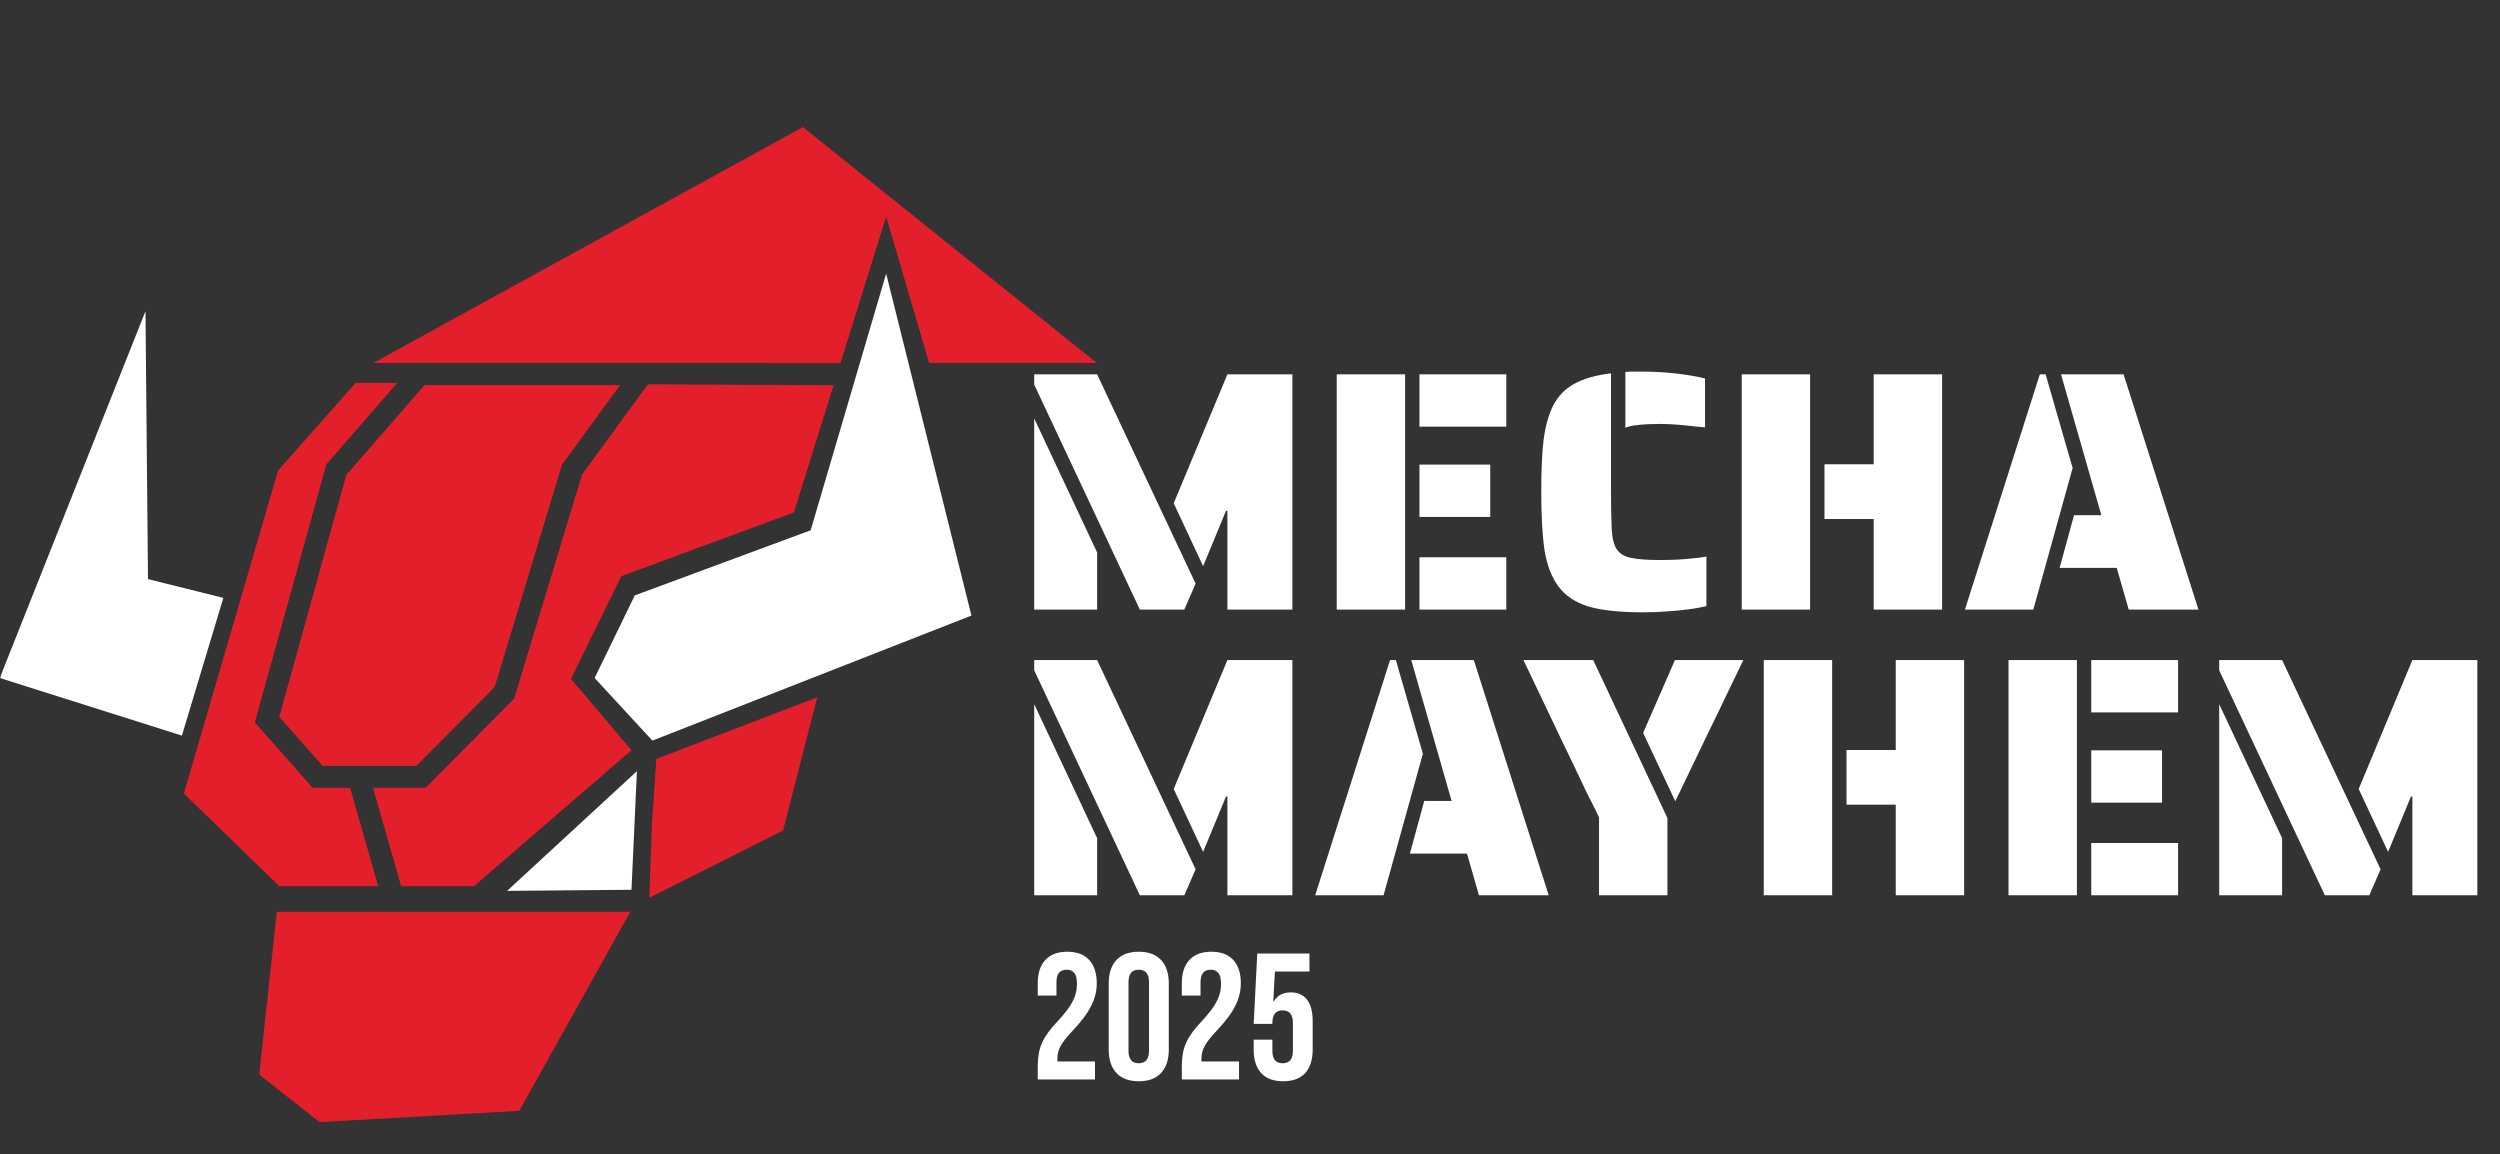 <svg width="667" height="308" viewBox="0 0 667 308" fill="none" xmlns="http://www.w3.org/2000/svg">
<rect x="0" y="0" width="667" height="308" fill="#333333" stroke="none"/>
<mask id="mask0_386_319" style="mask-type:luminance" maskUnits="userSpaceOnUse" x="0" y="0" width="373" height="308">
<path d="M372.345 0H0V307.429H372.345V0Z" fill="white"/>
</mask>
<g mask="url(#mask0_386_319)">
<path d="M173.245 239.52L173.922 219.994L175.11 202.475L218.045 186.043L208.912 221.585" fill="#E31F2B"/>
<path d="M73.855 243.263H127.476H168.172L138.535 296.371L85.249 299.378L69.164 286.685L73.855 243.263Z" fill="#E31F2B"/>
<path d="M214.215 33.9L99.591 96.843L224.223 96.86L222.391 102.783L172.855 102.531L155.283 126.624L137.174 186.407L113.52 210.19H99.517L107.027 236.431H126.47L168.478 200.158L152.339 181.117L165.763 153.733L211.815 136.715L236.427 57.795L247.883 96.843H292.631L214.215 33.9Z" fill="#E31F2B"/>
<path d="M49.056 211.712L74.525 236.43H100.917L93.409 210.189H83.426L67.992 192.746L87.077 123.884L105.954 102.191L94.905 102.135L99.59 96.842L74.191 125.537L49.056 211.712Z" fill="#E31F2B"/>
<path d="M74.502 191.251L86.079 204.335H111.073L131.971 183.32L149.945 123.984L165.439 102.742H113.254L92.387 126.722L74.502 191.251Z" fill="#E31F2B"/>
<path d="M169.366 158.848L158.642 180.893L174.058 197.594L259.181 164.232L236.427 73.006L216.284 141.479L169.366 158.848Z" fill="white"/>
<path d="M59.592 159.516L48.532 196.258L-0.061 180.892L38.814 83.026L39.483 154.505L59.592 159.516Z" fill="white"/>
<mask id="mask1_386_319" style="mask-type:luminance" maskUnits="userSpaceOnUse" x="-50" y="-97" width="638" height="532">
<path d="M-49.94 -96.62H587.7V434.693H-49.94V-96.62Z" fill="white"/>
</mask>
<g mask="url(#mask1_386_319)">
<path d="M135.296 237.685L169.93 205.745L168.48 237.391" fill="white"/>
</g>
</g>
<path d="M275.929 102.616V99.879H292.714L318.985 155.704L315.975 162.637H304.116L275.929 102.616ZM327.469 136.275H327.104L320.992 151.052L313.147 134.268L327.469 99.879H344.8V162.637H327.469V136.275ZM275.929 111.646L292.714 147.403V162.637H275.929V111.646ZM356.638 99.879H374.882V162.637H356.638V99.879ZM378.713 99.879H401.883V113.835H378.713V99.879ZM378.713 123.961H397.595V137.917H378.713V123.961ZM378.713 148.681H401.883V162.637H378.713V148.681ZM433.647 99.241C434.133 99.18 434.893 99.149 435.927 99.149H438.299C442.373 99.149 446.357 99.454 450.249 100.062C452.256 100.366 453.806 100.67 454.901 100.974V114.018C453.989 113.957 452.468 113.805 450.34 113.562C447.482 113.258 444.988 113.106 442.86 113.106C440.488 113.106 438.573 113.197 437.113 113.379C435.714 113.501 434.559 113.744 433.647 114.109V99.241ZM438.299 163.367C432.218 163.367 427.383 162.85 423.795 161.816C420.268 160.721 417.592 158.927 415.768 156.434C414.004 154.062 412.788 150.931 412.119 147.039C411.511 143.086 411.207 137.826 411.207 131.258C411.207 125.481 411.419 120.798 411.845 117.21C412.332 113.623 413.183 110.612 414.399 108.18C415.676 105.687 417.531 103.771 419.964 102.433C422.457 101.035 425.741 100.092 429.815 99.606V131.258C429.815 134.663 429.876 137.947 429.998 141.109C430.119 143.542 430.576 145.366 431.366 146.583C432.218 147.799 433.525 148.559 435.289 148.863C436.991 149.228 439.515 149.41 442.86 149.41C446.326 149.41 449.276 149.258 451.708 148.954C452.681 148.893 453.867 148.741 455.266 148.498V161.725C452.286 162.394 448.911 162.85 445.14 163.093C443.073 163.275 440.792 163.367 438.299 163.367ZM464.694 99.879H482.938V162.637H464.694V99.879ZM499.905 138.464H486.77V123.869H499.905V99.879H518.149V162.637H499.905V138.464ZM544.222 99.879H545.772L552.979 124.873L542.488 162.637H524.244L544.222 99.879ZM564.746 151.508H549.512L553.344 137.461H560.641L549.877 99.879H566.571L586.548 162.637H567.939L564.746 151.508Z" fill="white"/>
<path d="M275.929 178.844V176.107H292.714L318.985 231.933L315.975 238.865H304.116L275.929 178.844ZM327.469 212.503H327.104L320.992 227.28L313.147 210.496L327.469 176.107H344.8V238.865H327.469V212.503ZM275.929 187.874L292.714 223.632V238.865H275.929V187.874ZM370.868 176.107H372.419L379.625 201.101L369.135 238.865H350.891L370.868 176.107ZM391.392 227.737H376.159L379.99 213.689H387.288L376.524 176.107H393.217L413.194 238.865H394.585L391.392 227.737ZM426.623 218.159L425.802 216.334L423.43 211.682L421.149 206.848C420.906 206.422 420.602 205.784 420.237 204.932L416.497 197.179L406.463 176.107H425.072L444.867 218.25V238.865H426.623V218.159ZM438.39 195.537L446.874 176.107H465.118L458.002 190.885L454.992 197.087L449.245 209.037L446.965 213.78L438.39 195.537ZM470.574 176.107H488.818V238.865H470.574V176.107ZM505.785 214.692H492.649V200.098H505.785V176.107H524.029V238.865H505.785V214.692ZM535.871 176.107H554.115V238.865H535.871V176.107ZM557.946 176.107H581.116V190.064H557.946V176.107ZM557.946 200.189H576.829V214.145H557.946V200.189ZM557.946 224.909H581.116V238.865H557.946V224.909ZM592.082 178.844V176.107H608.866L635.138 231.933L632.127 238.865H620.269L592.082 178.844ZM643.621 212.503H643.256L637.144 227.28L629.3 210.496L643.621 176.107H660.953V238.865H643.621V212.503ZM592.082 187.874L608.866 223.632V238.865H592.082V187.874Z" fill="white"/>
<path d="M276.872 284.352C276.872 281.952 277.256 279.904 278.024 278.208C278.792 276.48 280.168 274.576 282.152 272.496C284.104 270.416 285.448 268.64 286.184 267.168C286.952 265.696 287.336 264.16 287.336 262.56C287.336 261.12 287.096 260.128 286.616 259.584C286.168 259.008 285.496 258.72 284.6 258.72C282.776 258.72 281.864 259.824 281.864 262.032V265.632H276.872V262.368C276.872 259.648 277.544 257.568 278.888 256.128C280.232 254.656 282.184 253.92 284.744 253.92C287.304 253.92 289.256 254.656 290.6 256.128C291.944 257.568 292.616 259.648 292.616 262.368C292.616 264.416 292.12 266.416 291.128 268.368C290.168 270.32 288.488 272.56 286.088 275.088C284.52 276.752 283.464 278.112 282.92 279.168C282.376 280.192 282.104 281.296 282.104 282.48V283.2H292.136V288H276.872V284.352ZM303.819 288.48C301.227 288.48 299.243 287.744 297.867 286.272C296.491 284.8 295.803 282.72 295.803 280.032V262.368C295.803 259.68 296.491 257.6 297.867 256.128C299.243 254.656 301.227 253.92 303.819 253.92C306.411 253.92 308.395 254.656 309.771 256.128C311.147 257.6 311.835 259.68 311.835 262.368V280.032C311.835 282.72 311.147 284.8 309.771 286.272C308.395 287.744 306.411 288.48 303.819 288.48ZM303.819 283.68C305.643 283.68 306.555 282.576 306.555 280.368V262.032C306.555 259.824 305.643 258.72 303.819 258.72C301.995 258.72 301.083 259.824 301.083 262.032V280.368C301.083 282.576 301.995 283.68 303.819 283.68ZM315.31 284.352C315.31 281.952 315.694 279.904 316.462 278.208C317.23 276.48 318.606 274.576 320.59 272.496C322.542 270.416 323.886 268.64 324.622 267.168C325.39 265.696 325.773 264.16 325.773 262.56C325.773 261.12 325.534 260.128 325.054 259.584C324.606 259.008 323.934 258.72 323.038 258.72C321.214 258.72 320.302 259.824 320.302 262.032V265.632H315.31V262.368C315.31 259.648 315.982 257.568 317.326 256.128C318.67 254.656 320.622 253.92 323.182 253.92C325.742 253.92 327.694 254.656 329.038 256.128C330.382 257.568 331.054 259.648 331.054 262.368C331.054 264.416 330.558 266.416 329.566 268.368C328.606 270.32 326.926 272.56 324.526 275.088C322.958 276.752 321.902 278.112 321.358 279.168C320.814 280.192 320.542 281.296 320.542 282.48V283.2H330.574V288H315.31V284.352ZM342.352 288.48C339.792 288.48 337.84 287.76 336.496 286.32C335.152 284.848 334.48 282.752 334.48 280.032V277.392H339.472V280.416C339.472 282.592 340.384 283.68 342.208 283.68C344.032 283.68 344.944 282.592 344.944 280.416V272.88C344.944 270.672 344.032 269.568 342.208 269.568C340.384 269.568 339.472 270.672 339.472 272.88V273.168H334.48L335.44 254.4H349.36V259.2H340.144L339.712 267.216H339.808C340.8 265.584 342.32 264.768 344.368 264.768C346.288 264.768 347.744 265.424 348.736 266.736C349.728 268.048 350.224 269.952 350.224 272.448V280.032C350.224 282.752 349.552 284.848 348.208 286.32C346.864 287.76 344.912 288.48 342.352 288.48Z" fill="white"/>
</svg>
